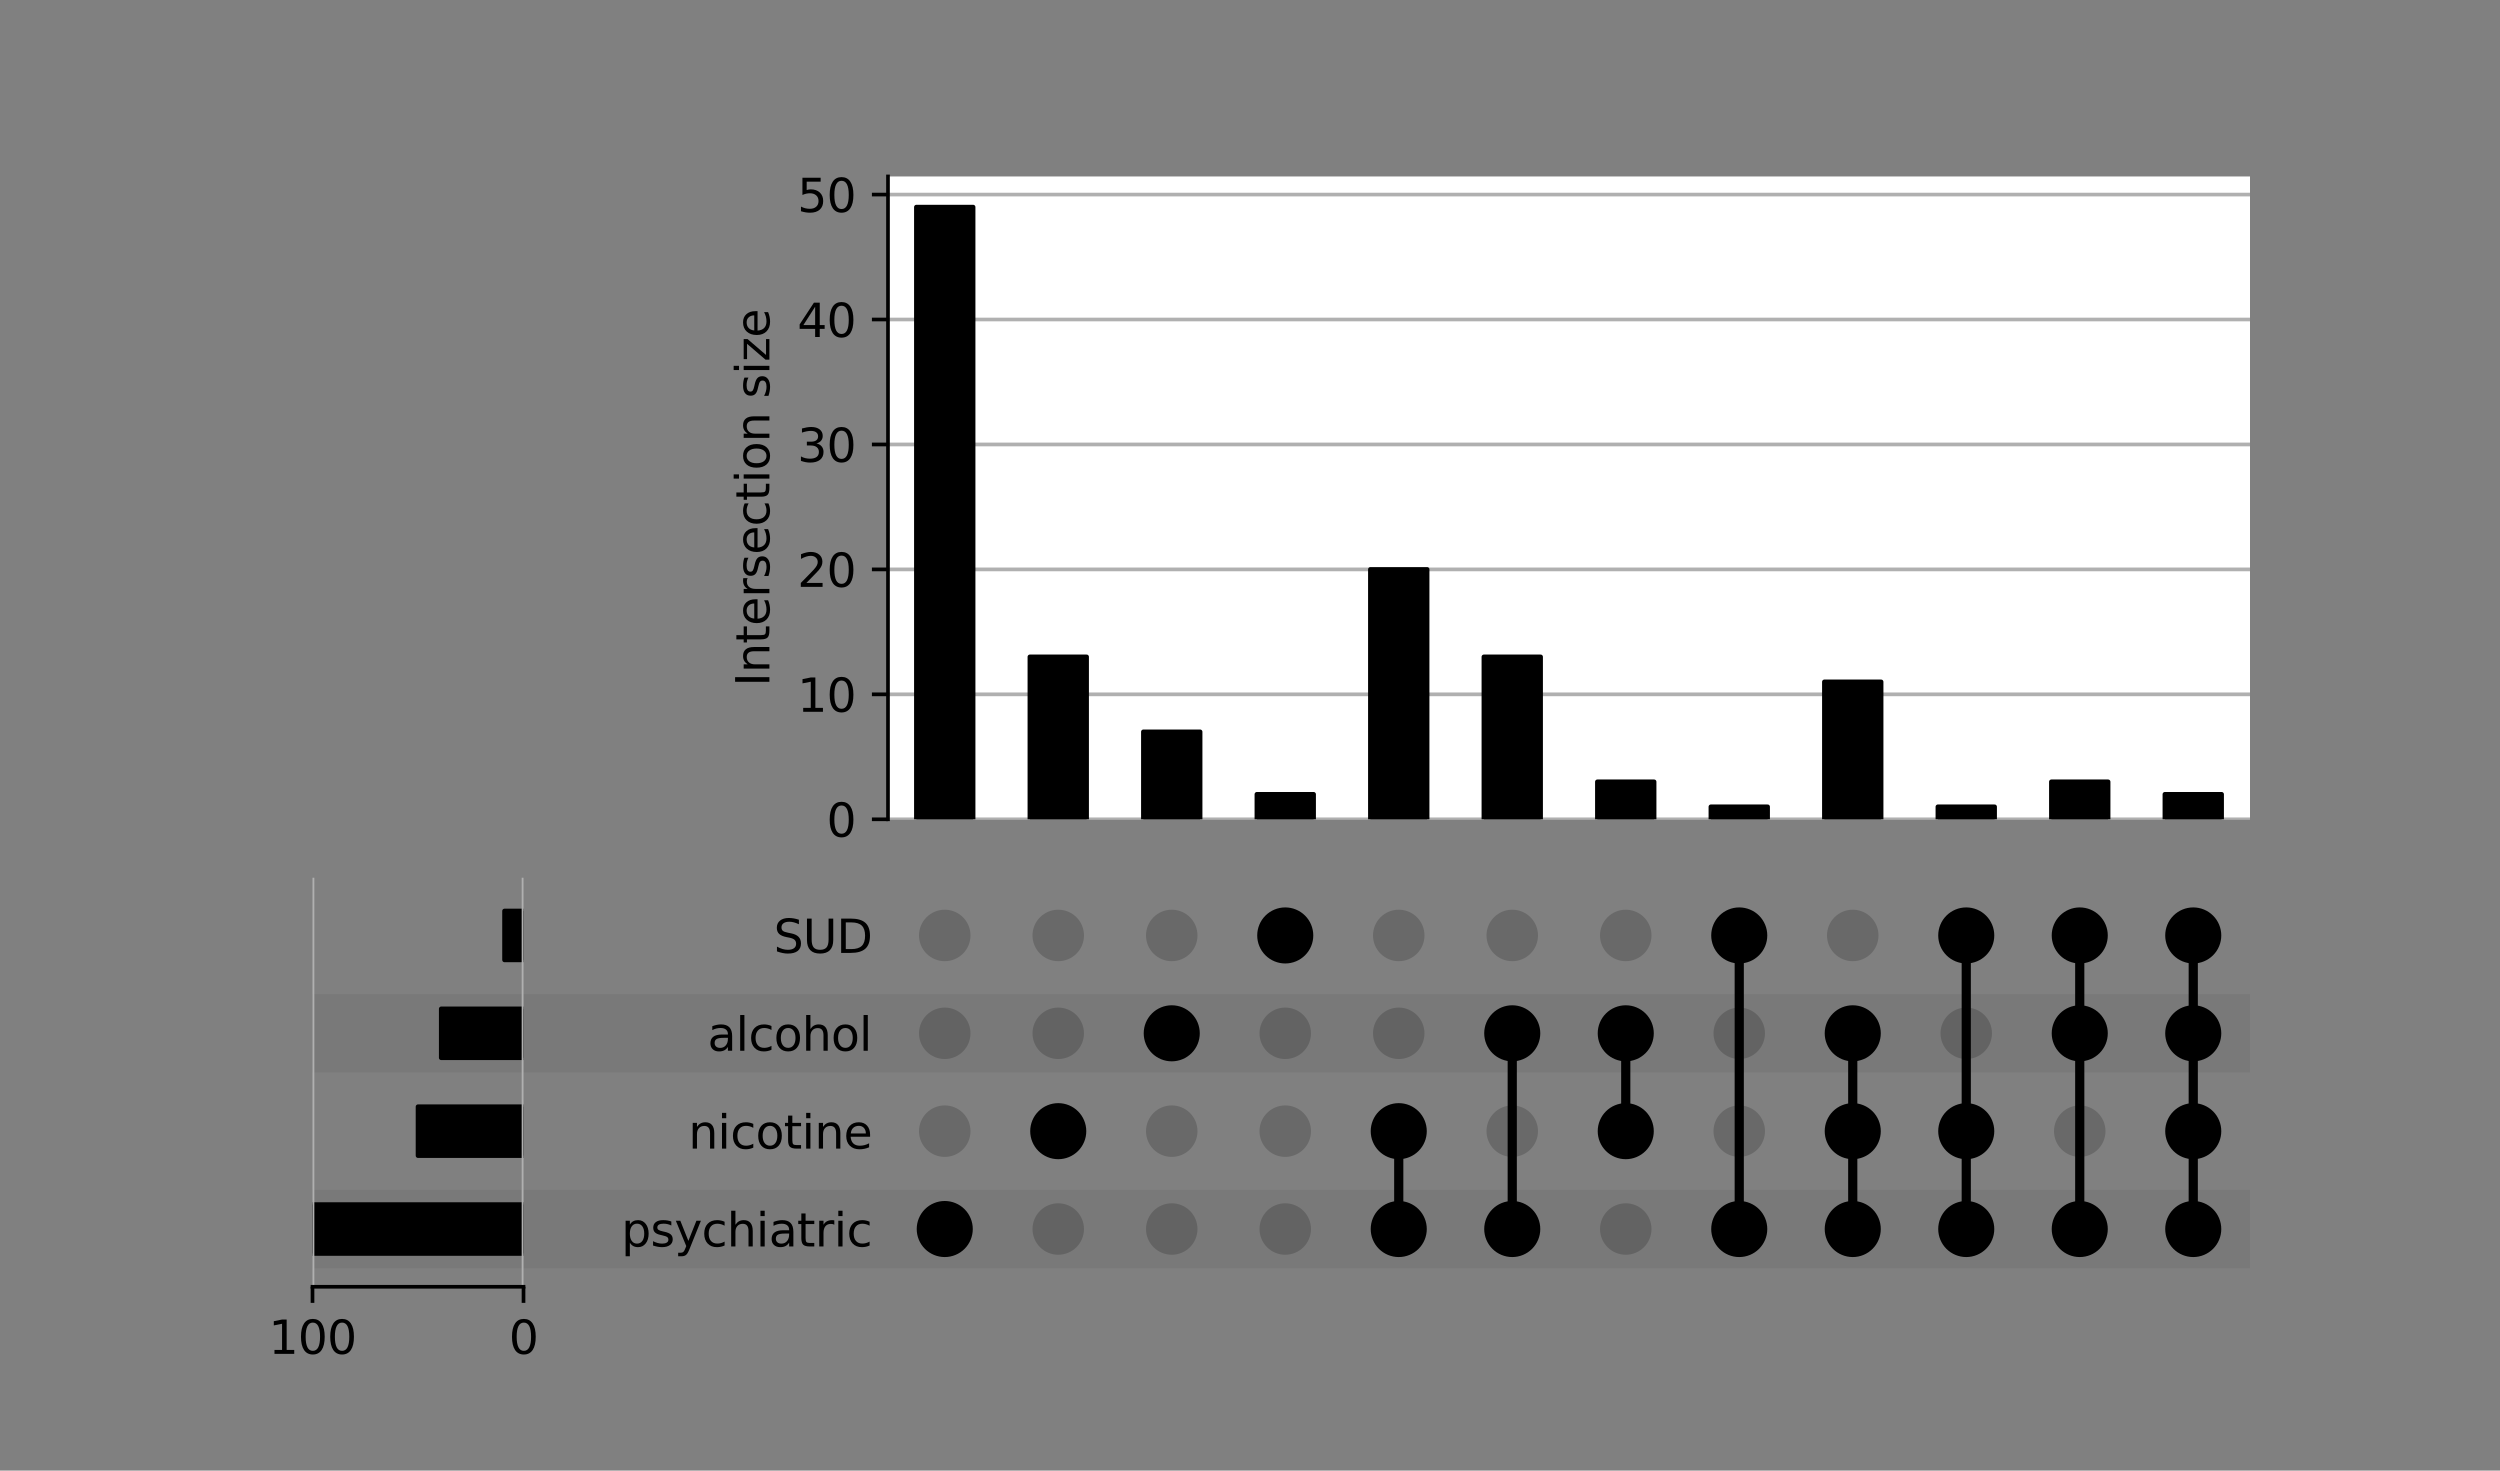 <?xml version="1.0" encoding="utf-8" standalone="no"?>
<!DOCTYPE svg PUBLIC "-//W3C//DTD SVG 1.1//EN"
  "http://www.w3.org/Graphics/SVG/1.1/DTD/svg11.dtd">
<svg xmlns:xlink="http://www.w3.org/1999/xlink" width="544pt" height="320pt" viewBox="0 0 544 320" xmlns="http://www.w3.org/2000/svg" version="1.1">
 <rect x="0" y="0" width="544" height="320" fill="#808080" stroke="none"/>
 <defs>
  <style type="text/css">*{stroke-linejoin: round; stroke-linecap: butt}</style>
 </defs>
 <g id="figure_1">
  <g id="patch_1">
   <path d="M 0 320 
L 544 320 
L 544 0 
L 0 0 
L 0 320 
z
" style="fill: none"/>
  </g>
  <g id="axes_1">
   <g id="patch_2">
    <path d="M 68 275.954 
L 489.6 275.954 
L 489.6 258.919 
L 68 258.919 
z
" clip-path="url(#p891d920e27)" style="fill-opacity: 0.051"/>
   </g>
   <g id="patch_3">
    <path d="M 68 254.66 
L 489.6 254.66 
L 489.6 237.624 
L 68 237.624 
L 68 254.66 
z
" clip-path="url(#p891d920e27)" style="fill: none"/>
   </g>
   <g id="patch_4">
    <path d="M 68 233.365 
L 489.6 233.365 
L 489.6 216.33 
L 68 216.33 
z
" clip-path="url(#p891d920e27)" style="fill-opacity: 0.051"/>
   </g>
   <g id="patch_5">
    <path d="M 68 212.071 
L 489.6 212.071 
L 489.6 195.035 
L 68 195.035 
L 68 212.071 
z
" clip-path="url(#p891d920e27)" style="fill: none"/>
   </g>
   <g id="matplotlib.axis_1"/>
   <g id="matplotlib.axis_2">
    <g id="ytick_1"/>
    <g id="ytick_2"/>
    <g id="ytick_3"/>
    <g id="ytick_4"/>
   </g>
  </g>
  <g id="axes_2">
   <g id="matplotlib.axis_3">
    <g id="ytick_5">
     <g id="line2d_1"/>
     <g id="text_1">
      <!-- psychiatric -->
      <g transform="translate(135.201 271.236) scale(0.1 -0.1)">
       <defs>
        <path id="DejaVuSans-70" d="M 1159 525 
L 1159 -1331 
L 581 -1331 
L 581 3500 
L 1159 3500 
L 1159 2969 
Q 1341 3281 1617 3432 
Q 1894 3584 2278 3584 
Q 2916 3584 3314 3078 
Q 3713 2572 3713 1747 
Q 3713 922 3314 415 
Q 2916 -91 2278 -91 
Q 1894 -91 1617 61 
Q 1341 213 1159 525 
z
M 3116 1747 
Q 3116 2381 2855 2742 
Q 2594 3103 2138 3103 
Q 1681 3103 1420 2742 
Q 1159 2381 1159 1747 
Q 1159 1113 1420 752 
Q 1681 391 2138 391 
Q 2594 391 2855 752 
Q 3116 1113 3116 1747 
z
" transform="scale(0.016)"/>
        <path id="DejaVuSans-73" d="M 2834 3397 
L 2834 2853 
Q 2591 2978 2328 3040 
Q 2066 3103 1784 3103 
Q 1356 3103 1142 2972 
Q 928 2841 928 2578 
Q 928 2378 1081 2264 
Q 1234 2150 1697 2047 
L 1894 2003 
Q 2506 1872 2764 1633 
Q 3022 1394 3022 966 
Q 3022 478 2636 193 
Q 2250 -91 1575 -91 
Q 1294 -91 989 -36 
Q 684 19 347 128 
L 347 722 
Q 666 556 975 473 
Q 1284 391 1588 391 
Q 1994 391 2212 530 
Q 2431 669 2431 922 
Q 2431 1156 2273 1281 
Q 2116 1406 1581 1522 
L 1381 1569 
Q 847 1681 609 1914 
Q 372 2147 372 2553 
Q 372 3047 722 3315 
Q 1072 3584 1716 3584 
Q 2034 3584 2315 3537 
Q 2597 3491 2834 3397 
z
" transform="scale(0.016)"/>
        <path id="DejaVuSans-79" d="M 2059 -325 
Q 1816 -950 1584 -1140 
Q 1353 -1331 966 -1331 
L 506 -1331 
L 506 -850 
L 844 -850 
Q 1081 -850 1212 -737 
Q 1344 -625 1503 -206 
L 1606 56 
L 191 3500 
L 800 3500 
L 1894 763 
L 2988 3500 
L 3597 3500 
L 2059 -325 
z
" transform="scale(0.016)"/>
        <path id="DejaVuSans-63" d="M 3122 3366 
L 3122 2828 
Q 2878 2963 2633 3030 
Q 2388 3097 2138 3097 
Q 1578 3097 1268 2742 
Q 959 2388 959 1747 
Q 959 1106 1268 751 
Q 1578 397 2138 397 
Q 2388 397 2633 464 
Q 2878 531 3122 666 
L 3122 134 
Q 2881 22 2623 -34 
Q 2366 -91 2075 -91 
Q 1284 -91 818 406 
Q 353 903 353 1747 
Q 353 2603 823 3093 
Q 1294 3584 2113 3584 
Q 2378 3584 2631 3529 
Q 2884 3475 3122 3366 
z
" transform="scale(0.016)"/>
        <path id="DejaVuSans-68" d="M 3513 2113 
L 3513 0 
L 2938 0 
L 2938 2094 
Q 2938 2591 2744 2837 
Q 2550 3084 2163 3084 
Q 1697 3084 1428 2787 
Q 1159 2491 1159 1978 
L 1159 0 
L 581 0 
L 581 4863 
L 1159 4863 
L 1159 2956 
Q 1366 3272 1645 3428 
Q 1925 3584 2291 3584 
Q 2894 3584 3203 3211 
Q 3513 2838 3513 2113 
z
" transform="scale(0.016)"/>
        <path id="DejaVuSans-69" d="M 603 3500 
L 1178 3500 
L 1178 0 
L 603 0 
L 603 3500 
z
M 603 4863 
L 1178 4863 
L 1178 4134 
L 603 4134 
L 603 4863 
z
" transform="scale(0.016)"/>
        <path id="DejaVuSans-61" d="M 2194 1759 
Q 1497 1759 1228 1600 
Q 959 1441 959 1056 
Q 959 750 1161 570 
Q 1363 391 1709 391 
Q 2188 391 2477 730 
Q 2766 1069 2766 1631 
L 2766 1759 
L 2194 1759 
z
M 3341 1997 
L 3341 0 
L 2766 0 
L 2766 531 
Q 2569 213 2275 61 
Q 1981 -91 1556 -91 
Q 1019 -91 701 211 
Q 384 513 384 1019 
Q 384 1609 779 1909 
Q 1175 2209 1959 2209 
L 2766 2209 
L 2766 2266 
Q 2766 2663 2505 2880 
Q 2244 3097 1772 3097 
Q 1472 3097 1187 3025 
Q 903 2953 641 2809 
L 641 3341 
Q 956 3463 1253 3523 
Q 1550 3584 1831 3584 
Q 2591 3584 2966 3190 
Q 3341 2797 3341 1997 
z
" transform="scale(0.016)"/>
        <path id="DejaVuSans-74" d="M 1172 4494 
L 1172 3500 
L 2356 3500 
L 2356 3053 
L 1172 3053 
L 1172 1153 
Q 1172 725 1289 603 
Q 1406 481 1766 481 
L 2356 481 
L 2356 0 
L 1766 0 
Q 1100 0 847 248 
Q 594 497 594 1153 
L 594 3053 
L 172 3053 
L 172 3500 
L 594 3500 
L 594 4494 
L 1172 4494 
z
" transform="scale(0.016)"/>
        <path id="DejaVuSans-72" d="M 2631 2963 
Q 2534 3019 2420 3045 
Q 2306 3072 2169 3072 
Q 1681 3072 1420 2755 
Q 1159 2438 1159 1844 
L 1159 0 
L 581 0 
L 581 3500 
L 1159 3500 
L 1159 2956 
Q 1341 3275 1631 3429 
Q 1922 3584 2338 3584 
Q 2397 3584 2469 3576 
Q 2541 3569 2628 3553 
L 2631 2963 
z
" transform="scale(0.016)"/>
       </defs>
       <use xlink:href="#DejaVuSans-70"/>
       <use xlink:href="#DejaVuSans-73" x="63.477"/>
       <use xlink:href="#DejaVuSans-79" x="115.576"/>
       <use xlink:href="#DejaVuSans-63" x="174.756"/>
       <use xlink:href="#DejaVuSans-68" x="229.736"/>
       <use xlink:href="#DejaVuSans-69" x="293.115"/>
       <use xlink:href="#DejaVuSans-61" x="320.898"/>
       <use xlink:href="#DejaVuSans-74" x="382.178"/>
       <use xlink:href="#DejaVuSans-72" x="421.387"/>
       <use xlink:href="#DejaVuSans-69" x="462.5"/>
       <use xlink:href="#DejaVuSans-63" x="490.283"/>
      </g>
     </g>
    </g>
    <g id="ytick_6">
     <g id="line2d_2"/>
     <g id="text_2">
      <!-- nicotine -->
      <g transform="translate(149.806 249.941) scale(0.1 -0.1)">
       <defs>
        <path id="DejaVuSans-6e" d="M 3513 2113 
L 3513 0 
L 2938 0 
L 2938 2094 
Q 2938 2591 2744 2837 
Q 2550 3084 2163 3084 
Q 1697 3084 1428 2787 
Q 1159 2491 1159 1978 
L 1159 0 
L 581 0 
L 581 3500 
L 1159 3500 
L 1159 2956 
Q 1366 3272 1645 3428 
Q 1925 3584 2291 3584 
Q 2894 3584 3203 3211 
Q 3513 2838 3513 2113 
z
" transform="scale(0.016)"/>
        <path id="DejaVuSans-6f" d="M 1959 3097 
Q 1497 3097 1228 2736 
Q 959 2375 959 1747 
Q 959 1119 1226 758 
Q 1494 397 1959 397 
Q 2419 397 2687 759 
Q 2956 1122 2956 1747 
Q 2956 2369 2687 2733 
Q 2419 3097 1959 3097 
z
M 1959 3584 
Q 2709 3584 3137 3096 
Q 3566 2609 3566 1747 
Q 3566 888 3137 398 
Q 2709 -91 1959 -91 
Q 1206 -91 779 398 
Q 353 888 353 1747 
Q 353 2609 779 3096 
Q 1206 3584 1959 3584 
z
" transform="scale(0.016)"/>
        <path id="DejaVuSans-65" d="M 3597 1894 
L 3597 1613 
L 953 1613 
Q 991 1019 1311 708 
Q 1631 397 2203 397 
Q 2534 397 2845 478 
Q 3156 559 3463 722 
L 3463 178 
Q 3153 47 2828 -22 
Q 2503 -91 2169 -91 
Q 1331 -91 842 396 
Q 353 884 353 1716 
Q 353 2575 817 3079 
Q 1281 3584 2069 3584 
Q 2775 3584 3186 3129 
Q 3597 2675 3597 1894 
z
M 3022 2063 
Q 3016 2534 2758 2815 
Q 2500 3097 2075 3097 
Q 1594 3097 1305 2825 
Q 1016 2553 972 2059 
L 3022 2063 
z
" transform="scale(0.016)"/>
       </defs>
       <use xlink:href="#DejaVuSans-6e"/>
       <use xlink:href="#DejaVuSans-69" x="63.379"/>
       <use xlink:href="#DejaVuSans-63" x="91.162"/>
       <use xlink:href="#DejaVuSans-6f" x="146.143"/>
       <use xlink:href="#DejaVuSans-74" x="207.324"/>
       <use xlink:href="#DejaVuSans-69" x="246.533"/>
       <use xlink:href="#DejaVuSans-6e" x="274.316"/>
       <use xlink:href="#DejaVuSans-65" x="337.695"/>
      </g>
     </g>
    </g>
    <g id="ytick_7">
     <g id="line2d_3"/>
     <g id="text_3">
      <!-- alcohol -->
      <g transform="translate(153.97 228.647) scale(0.1 -0.1)">
       <defs>
        <path id="DejaVuSans-6c" d="M 603 4863 
L 1178 4863 
L 1178 0 
L 603 0 
L 603 4863 
z
" transform="scale(0.016)"/>
       </defs>
       <use xlink:href="#DejaVuSans-61"/>
       <use xlink:href="#DejaVuSans-6c" x="61.279"/>
       <use xlink:href="#DejaVuSans-63" x="89.062"/>
       <use xlink:href="#DejaVuSans-6f" x="144.043"/>
       <use xlink:href="#DejaVuSans-68" x="205.225"/>
       <use xlink:href="#DejaVuSans-6f" x="268.604"/>
       <use xlink:href="#DejaVuSans-6c" x="329.785"/>
      </g>
     </g>
    </g>
    <g id="ytick_8">
     <g id="line2d_4"/>
     <g id="text_4">
      <!-- SUD -->
      <g transform="translate(168.361 207.352) scale(0.1 -0.1)">
       <defs>
        <path id="DejaVuSans-53" d="M 3425 4513 
L 3425 3897 
Q 3066 4069 2747 4153 
Q 2428 4238 2131 4238 
Q 1616 4238 1336 4038 
Q 1056 3838 1056 3469 
Q 1056 3159 1242 3001 
Q 1428 2844 1947 2747 
L 2328 2669 
Q 3034 2534 3370 2195 
Q 3706 1856 3706 1288 
Q 3706 609 3251 259 
Q 2797 -91 1919 -91 
Q 1588 -91 1214 -16 
Q 841 59 441 206 
L 441 856 
Q 825 641 1194 531 
Q 1563 422 1919 422 
Q 2459 422 2753 634 
Q 3047 847 3047 1241 
Q 3047 1584 2836 1778 
Q 2625 1972 2144 2069 
L 1759 2144 
Q 1053 2284 737 2584 
Q 422 2884 422 3419 
Q 422 4038 858 4394 
Q 1294 4750 2059 4750 
Q 2388 4750 2728 4690 
Q 3069 4631 3425 4513 
z
" transform="scale(0.016)"/>
        <path id="DejaVuSans-55" d="M 556 4666 
L 1191 4666 
L 1191 1831 
Q 1191 1081 1462 751 
Q 1734 422 2344 422 
Q 2950 422 3222 751 
Q 3494 1081 3494 1831 
L 3494 4666 
L 4128 4666 
L 4128 1753 
Q 4128 841 3676 375 
Q 3225 -91 2344 -91 
Q 1459 -91 1007 375 
Q 556 841 556 1753 
L 556 4666 
z
" transform="scale(0.016)"/>
        <path id="DejaVuSans-44" d="M 1259 4147 
L 1259 519 
L 2022 519 
Q 2988 519 3436 956 
Q 3884 1394 3884 2338 
Q 3884 3275 3436 3711 
Q 2988 4147 2022 4147 
L 1259 4147 
z
M 628 4666 
L 1925 4666 
Q 3281 4666 3915 4102 
Q 4550 3538 4550 2338 
Q 4550 1131 3912 565 
Q 3275 0 1925 0 
L 628 0 
L 628 4666 
z
" transform="scale(0.016)"/>
       </defs>
       <use xlink:href="#DejaVuSans-53"/>
       <use xlink:href="#DejaVuSans-55" x="63.477"/>
       <use xlink:href="#DejaVuSans-44" x="136.67"/>
      </g>
     </g>
    </g>
   </g>
   <g id="LineCollection_1">
    <path d="M 205.577 267.436 
L 205.577 267.436 
" clip-path="url(#p2ddc615fa0)" style="fill: none; stroke: #000000; stroke-width: 2"/>
    <path d="M 230.274 246.142 
L 230.274 246.142 
" clip-path="url(#p2ddc615fa0)" style="fill: none; stroke: #000000; stroke-width: 2"/>
    <path d="M 254.972 224.848 
L 254.972 224.848 
" clip-path="url(#p2ddc615fa0)" style="fill: none; stroke: #000000; stroke-width: 2"/>
    <path d="M 279.67 203.553 
L 279.67 203.553 
" clip-path="url(#p2ddc615fa0)" style="fill: none; stroke: #000000; stroke-width: 2"/>
    <path d="M 304.367 267.436 
L 304.367 246.142 
" clip-path="url(#p2ddc615fa0)" style="fill: none; stroke: #000000; stroke-width: 2"/>
    <path d="M 329.065 267.436 
L 329.065 224.848 
" clip-path="url(#p2ddc615fa0)" style="fill: none; stroke: #000000; stroke-width: 2"/>
    <path d="M 353.763 246.142 
L 353.763 224.848 
" clip-path="url(#p2ddc615fa0)" style="fill: none; stroke: #000000; stroke-width: 2"/>
    <path d="M 378.46 267.436 
L 378.46 203.553 
" clip-path="url(#p2ddc615fa0)" style="fill: none; stroke: #000000; stroke-width: 2"/>
    <path d="M 403.158 267.436 
L 403.158 224.848 
" clip-path="url(#p2ddc615fa0)" style="fill: none; stroke: #000000; stroke-width: 2"/>
    <path d="M 427.856 267.436 
L 427.856 203.553 
" clip-path="url(#p2ddc615fa0)" style="fill: none; stroke: #000000; stroke-width: 2"/>
    <path d="M 452.553 267.436 
L 452.553 203.553 
" clip-path="url(#p2ddc615fa0)" style="fill: none; stroke: #000000; stroke-width: 2"/>
    <path d="M 477.251 267.436 
L 477.251 203.553 
" clip-path="url(#p2ddc615fa0)" style="fill: none; stroke: #000000; stroke-width: 2"/>
   </g>
   <g id="PathCollection_1">
    <defs>
     <path id="C0_0_3b78689a28" d="M 0 5.6 
C 1.485 5.6 2.91 5.01 3.96 3.96 
C 5.01 2.91 5.6 1.485 5.6 -0 
C 5.6 -1.485 5.01 -2.91 3.96 -3.96 
C 2.91 -5.01 1.485 -5.6 0 -5.6 
C -1.485 -5.6 -2.91 -5.01 -3.96 -3.96 
C -5.01 -2.91 -5.6 -1.485 -5.6 0 
C -5.6 1.485 -5.01 2.91 -3.96 3.96 
C -2.91 5.01 -1.485 5.6 0 5.6 
z
"/>
    </defs>
    <g clip-path="url(#p2ddc615fa0)">
     <use xlink:href="#C0_0_3b78689a28" x="205.577" y="267.436" style="stroke: #000000"/>
    </g>
    <g clip-path="url(#p2ddc615fa0)">
     <use xlink:href="#C0_0_3b78689a28" x="205.577" y="246.142" style="fill-opacity: 0.18"/>
    </g>
    <g clip-path="url(#p2ddc615fa0)">
     <use xlink:href="#C0_0_3b78689a28" x="205.577" y="224.848" style="fill-opacity: 0.18"/>
    </g>
    <g clip-path="url(#p2ddc615fa0)">
     <use xlink:href="#C0_0_3b78689a28" x="205.577" y="203.553" style="fill-opacity: 0.18"/>
    </g>
    <g clip-path="url(#p2ddc615fa0)">
     <use xlink:href="#C0_0_3b78689a28" x="230.274" y="267.436" style="fill-opacity: 0.18"/>
    </g>
    <g clip-path="url(#p2ddc615fa0)">
     <use xlink:href="#C0_0_3b78689a28" x="230.274" y="246.142" style="stroke: #000000"/>
    </g>
    <g clip-path="url(#p2ddc615fa0)">
     <use xlink:href="#C0_0_3b78689a28" x="230.274" y="224.848" style="fill-opacity: 0.18"/>
    </g>
    <g clip-path="url(#p2ddc615fa0)">
     <use xlink:href="#C0_0_3b78689a28" x="230.274" y="203.553" style="fill-opacity: 0.18"/>
    </g>
    <g clip-path="url(#p2ddc615fa0)">
     <use xlink:href="#C0_0_3b78689a28" x="254.972" y="267.436" style="fill-opacity: 0.18"/>
    </g>
    <g clip-path="url(#p2ddc615fa0)">
     <use xlink:href="#C0_0_3b78689a28" x="254.972" y="246.142" style="fill-opacity: 0.18"/>
    </g>
    <g clip-path="url(#p2ddc615fa0)">
     <use xlink:href="#C0_0_3b78689a28" x="254.972" y="224.848" style="stroke: #000000"/>
    </g>
    <g clip-path="url(#p2ddc615fa0)">
     <use xlink:href="#C0_0_3b78689a28" x="254.972" y="203.553" style="fill-opacity: 0.18"/>
    </g>
    <g clip-path="url(#p2ddc615fa0)">
     <use xlink:href="#C0_0_3b78689a28" x="279.67" y="267.436" style="fill-opacity: 0.18"/>
    </g>
    <g clip-path="url(#p2ddc615fa0)">
     <use xlink:href="#C0_0_3b78689a28" x="279.67" y="246.142" style="fill-opacity: 0.18"/>
    </g>
    <g clip-path="url(#p2ddc615fa0)">
     <use xlink:href="#C0_0_3b78689a28" x="279.67" y="224.848" style="fill-opacity: 0.18"/>
    </g>
    <g clip-path="url(#p2ddc615fa0)">
     <use xlink:href="#C0_0_3b78689a28" x="279.67" y="203.553" style="stroke: #000000"/>
    </g>
    <g clip-path="url(#p2ddc615fa0)">
     <use xlink:href="#C0_0_3b78689a28" x="304.367" y="267.436" style="stroke: #000000"/>
    </g>
    <g clip-path="url(#p2ddc615fa0)">
     <use xlink:href="#C0_0_3b78689a28" x="304.367" y="246.142" style="stroke: #000000"/>
    </g>
    <g clip-path="url(#p2ddc615fa0)">
     <use xlink:href="#C0_0_3b78689a28" x="304.367" y="224.848" style="fill-opacity: 0.18"/>
    </g>
    <g clip-path="url(#p2ddc615fa0)">
     <use xlink:href="#C0_0_3b78689a28" x="304.367" y="203.553" style="fill-opacity: 0.18"/>
    </g>
    <g clip-path="url(#p2ddc615fa0)">
     <use xlink:href="#C0_0_3b78689a28" x="329.065" y="267.436" style="stroke: #000000"/>
    </g>
    <g clip-path="url(#p2ddc615fa0)">
     <use xlink:href="#C0_0_3b78689a28" x="329.065" y="246.142" style="fill-opacity: 0.18"/>
    </g>
    <g clip-path="url(#p2ddc615fa0)">
     <use xlink:href="#C0_0_3b78689a28" x="329.065" y="224.848" style="stroke: #000000"/>
    </g>
    <g clip-path="url(#p2ddc615fa0)">
     <use xlink:href="#C0_0_3b78689a28" x="329.065" y="203.553" style="fill-opacity: 0.18"/>
    </g>
    <g clip-path="url(#p2ddc615fa0)">
     <use xlink:href="#C0_0_3b78689a28" x="353.763" y="267.436" style="fill-opacity: 0.18"/>
    </g>
    <g clip-path="url(#p2ddc615fa0)">
     <use xlink:href="#C0_0_3b78689a28" x="353.763" y="246.142" style="stroke: #000000"/>
    </g>
    <g clip-path="url(#p2ddc615fa0)">
     <use xlink:href="#C0_0_3b78689a28" x="353.763" y="224.848" style="stroke: #000000"/>
    </g>
    <g clip-path="url(#p2ddc615fa0)">
     <use xlink:href="#C0_0_3b78689a28" x="353.763" y="203.553" style="fill-opacity: 0.18"/>
    </g>
    <g clip-path="url(#p2ddc615fa0)">
     <use xlink:href="#C0_0_3b78689a28" x="378.46" y="267.436" style="stroke: #000000"/>
    </g>
    <g clip-path="url(#p2ddc615fa0)">
     <use xlink:href="#C0_0_3b78689a28" x="378.46" y="246.142" style="fill-opacity: 0.18"/>
    </g>
    <g clip-path="url(#p2ddc615fa0)">
     <use xlink:href="#C0_0_3b78689a28" x="378.46" y="224.848" style="fill-opacity: 0.18"/>
    </g>
    <g clip-path="url(#p2ddc615fa0)">
     <use xlink:href="#C0_0_3b78689a28" x="378.46" y="203.553" style="stroke: #000000"/>
    </g>
    <g clip-path="url(#p2ddc615fa0)">
     <use xlink:href="#C0_0_3b78689a28" x="403.158" y="267.436" style="stroke: #000000"/>
    </g>
    <g clip-path="url(#p2ddc615fa0)">
     <use xlink:href="#C0_0_3b78689a28" x="403.158" y="246.142" style="stroke: #000000"/>
    </g>
    <g clip-path="url(#p2ddc615fa0)">
     <use xlink:href="#C0_0_3b78689a28" x="403.158" y="224.848" style="stroke: #000000"/>
    </g>
    <g clip-path="url(#p2ddc615fa0)">
     <use xlink:href="#C0_0_3b78689a28" x="403.158" y="203.553" style="fill-opacity: 0.18"/>
    </g>
    <g clip-path="url(#p2ddc615fa0)">
     <use xlink:href="#C0_0_3b78689a28" x="427.856" y="267.436" style="stroke: #000000"/>
    </g>
    <g clip-path="url(#p2ddc615fa0)">
     <use xlink:href="#C0_0_3b78689a28" x="427.856" y="246.142" style="stroke: #000000"/>
    </g>
    <g clip-path="url(#p2ddc615fa0)">
     <use xlink:href="#C0_0_3b78689a28" x="427.856" y="224.848" style="fill-opacity: 0.18"/>
    </g>
    <g clip-path="url(#p2ddc615fa0)">
     <use xlink:href="#C0_0_3b78689a28" x="427.856" y="203.553" style="stroke: #000000"/>
    </g>
    <g clip-path="url(#p2ddc615fa0)">
     <use xlink:href="#C0_0_3b78689a28" x="452.553" y="267.436" style="stroke: #000000"/>
    </g>
    <g clip-path="url(#p2ddc615fa0)">
     <use xlink:href="#C0_0_3b78689a28" x="452.553" y="246.142" style="fill-opacity: 0.18"/>
    </g>
    <g clip-path="url(#p2ddc615fa0)">
     <use xlink:href="#C0_0_3b78689a28" x="452.553" y="224.848" style="stroke: #000000"/>
    </g>
    <g clip-path="url(#p2ddc615fa0)">
     <use xlink:href="#C0_0_3b78689a28" x="452.553" y="203.553" style="stroke: #000000"/>
    </g>
    <g clip-path="url(#p2ddc615fa0)">
     <use xlink:href="#C0_0_3b78689a28" x="477.251" y="267.436" style="stroke: #000000"/>
    </g>
    <g clip-path="url(#p2ddc615fa0)">
     <use xlink:href="#C0_0_3b78689a28" x="477.251" y="246.142" style="stroke: #000000"/>
    </g>
    <g clip-path="url(#p2ddc615fa0)">
     <use xlink:href="#C0_0_3b78689a28" x="477.251" y="224.848" style="stroke: #000000"/>
    </g>
    <g clip-path="url(#p2ddc615fa0)">
     <use xlink:href="#C0_0_3b78689a28" x="477.251" y="203.553" style="stroke: #000000"/>
    </g>
   </g>
  </g>
  <g id="axes_3">
   <g id="patch_6">
    <path d="M 113.917 272.76 
L 68 272.76 
L 68 262.113 
L 113.917 262.113 
z
" clip-path="url(#p2c797c3aed)" style="stroke: #000000; stroke-linejoin: miter"/>
   </g>
   <g id="patch_7">
    <path d="M 113.917 251.466 
L 90.958 251.466 
L 90.958 240.818 
L 113.917 240.818 
z
" clip-path="url(#p2c797c3aed)" style="stroke: #000000; stroke-linejoin: miter"/>
   </g>
   <g id="patch_8">
    <path d="M 113.917 230.171 
L 96.009 230.171 
L 96.009 219.524 
L 113.917 219.524 
z
" clip-path="url(#p2c797c3aed)" style="stroke: #000000; stroke-linejoin: miter"/>
   </g>
   <g id="patch_9">
    <path d="M 113.917 208.877 
L 109.784 208.877 
L 109.784 198.23 
L 113.917 198.23 
z
" clip-path="url(#p2c797c3aed)" style="stroke: #000000; stroke-linejoin: miter"/>
   </g>
   <g id="matplotlib.axis_4">
    <g id="xtick_1">
     <g id="line2d_5">
      <path d="M 113.917 280 
L 113.917 190.989 
" clip-path="url(#p2c797c3aed)" style="fill: none; stroke: #b0b0b0; stroke-width: 0.8; stroke-linecap: square"/>
     </g>
     <g id="line2d_6">
      <defs>
       <path id="m2930e03088" d="M 0 0 
L 0 3.5 
" style="stroke: #000000; stroke-width: 0.8"/>
      </defs>
      <g>
       <use xlink:href="#m2930e03088" x="113.917" y="280" style="stroke: #000000; stroke-width: 0.8"/>
      </g>
     </g>
     <g id="text_5">
      <!-- 0 -->
      <g transform="translate(110.736 294.598) scale(0.1 -0.1)">
       <defs>
        <path id="DejaVuSans-30" d="M 2034 4250 
Q 1547 4250 1301 3770 
Q 1056 3291 1056 2328 
Q 1056 1369 1301 889 
Q 1547 409 2034 409 
Q 2525 409 2770 889 
Q 3016 1369 3016 2328 
Q 3016 3291 2770 3770 
Q 2525 4250 2034 4250 
z
M 2034 4750 
Q 2819 4750 3233 4129 
Q 3647 3509 3647 2328 
Q 3647 1150 3233 529 
Q 2819 -91 2034 -91 
Q 1250 -91 836 529 
Q 422 1150 422 2328 
Q 422 3509 836 4129 
Q 1250 4750 2034 4750 
z
" transform="scale(0.016)"/>
       </defs>
       <use xlink:href="#DejaVuSans-30"/>
      </g>
     </g>
    </g>
    <g id="xtick_2">
     <g id="line2d_7">
      <path d="M 68 280 
L 68 190.989 
" clip-path="url(#p2c797c3aed)" style="fill: none; stroke: #b0b0b0; stroke-width: 0.8; stroke-linecap: square"/>
     </g>
     <g id="line2d_8">
      <g>
       <use xlink:href="#m2930e03088" x="68" y="280" style="stroke: #000000; stroke-width: 0.8"/>
      </g>
     </g>
     <g id="text_6">
      <!-- 100 -->
      <g transform="translate(58.456 294.598) scale(0.1 -0.1)">
       <defs>
        <path id="DejaVuSans-31" d="M 794 531 
L 1825 531 
L 1825 4091 
L 703 3866 
L 703 4441 
L 1819 4666 
L 2450 4666 
L 2450 531 
L 3481 531 
L 3481 0 
L 794 0 
L 794 531 
z
" transform="scale(0.016)"/>
       </defs>
       <use xlink:href="#DejaVuSans-31"/>
       <use xlink:href="#DejaVuSans-30" x="63.623"/>
       <use xlink:href="#DejaVuSans-30" x="127.246"/>
      </g>
     </g>
    </g>
   </g>
   <g id="patch_10">
    <path d="M 68 280 
L 113.917 280 
" style="fill: none; stroke: #000000; stroke-width: 0.8; stroke-linejoin: miter; stroke-linecap: square"/>
   </g>
  </g>
  <g id="axes_4">
   <g id="patch_11">
    <path d="M 193.228 178.274 
L 489.6 178.274 
L 489.6 38.4 
L 193.228 38.4 
z
" style="fill: #ffffff"/>
   </g>
   <g id="matplotlib.axis_5">
    <g id="ytick_9">
     <g id="line2d_9">
      <path d="M 193.228 178.274 
L 489.6 178.274 
" clip-path="url(#p144b6e5ef0)" style="fill: none; stroke: #b0b0b0; stroke-width: 0.8; stroke-linecap: square"/>
     </g>
     <g id="line2d_10">
      <defs>
       <path id="mfea2eb5471" d="M 0 0 
L -3.5 0 
" style="stroke: #000000; stroke-width: 0.8"/>
      </defs>
      <g>
       <use xlink:href="#mfea2eb5471" x="193.228" y="178.274" style="stroke: #000000; stroke-width: 0.8"/>
      </g>
     </g>
     <g id="text_7">
      <!-- 0 -->
      <g transform="translate(179.865 182.073) scale(0.1 -0.1)">
       <use xlink:href="#DejaVuSans-30"/>
      </g>
     </g>
    </g>
    <g id="ytick_10">
     <g id="line2d_11">
      <path d="M 193.228 151.087 
L 489.6 151.087 
" clip-path="url(#p144b6e5ef0)" style="fill: none; stroke: #b0b0b0; stroke-width: 0.8; stroke-linecap: square"/>
     </g>
     <g id="line2d_12">
      <g>
       <use xlink:href="#mfea2eb5471" x="193.228" y="151.087" style="stroke: #000000; stroke-width: 0.8"/>
      </g>
     </g>
     <g id="text_8">
      <!-- 10 -->
      <g transform="translate(173.503 154.887) scale(0.1 -0.1)">
       <use xlink:href="#DejaVuSans-31"/>
       <use xlink:href="#DejaVuSans-30" x="63.623"/>
      </g>
     </g>
    </g>
    <g id="ytick_11">
     <g id="line2d_13">
      <path d="M 193.228 123.901 
L 489.6 123.901 
" clip-path="url(#p144b6e5ef0)" style="fill: none; stroke: #b0b0b0; stroke-width: 0.8; stroke-linecap: square"/>
     </g>
     <g id="line2d_14">
      <g>
       <use xlink:href="#mfea2eb5471" x="193.228" y="123.901" style="stroke: #000000; stroke-width: 0.8"/>
      </g>
     </g>
     <g id="text_9">
      <!-- 20 -->
      <g transform="translate(173.503 127.7) scale(0.1 -0.1)">
       <defs>
        <path id="DejaVuSans-32" d="M 1228 531 
L 3431 531 
L 3431 0 
L 469 0 
L 469 531 
Q 828 903 1448 1529 
Q 2069 2156 2228 2338 
Q 2531 2678 2651 2914 
Q 2772 3150 2772 3378 
Q 2772 3750 2511 3984 
Q 2250 4219 1831 4219 
Q 1534 4219 1204 4116 
Q 875 4013 500 3803 
L 500 4441 
Q 881 4594 1212 4672 
Q 1544 4750 1819 4750 
Q 2544 4750 2975 4387 
Q 3406 4025 3406 3419 
Q 3406 3131 3298 2873 
Q 3191 2616 2906 2266 
Q 2828 2175 2409 1742 
Q 1991 1309 1228 531 
z
" transform="scale(0.016)"/>
       </defs>
       <use xlink:href="#DejaVuSans-32"/>
       <use xlink:href="#DejaVuSans-30" x="63.623"/>
      </g>
     </g>
    </g>
    <g id="ytick_12">
     <g id="line2d_15">
      <path d="M 193.228 96.715 
L 489.6 96.715 
" clip-path="url(#p144b6e5ef0)" style="fill: none; stroke: #b0b0b0; stroke-width: 0.8; stroke-linecap: square"/>
     </g>
     <g id="line2d_16">
      <g>
       <use xlink:href="#mfea2eb5471" x="193.228" y="96.715" style="stroke: #000000; stroke-width: 0.8"/>
      </g>
     </g>
     <g id="text_10">
      <!-- 30 -->
      <g transform="translate(173.503 100.514) scale(0.1 -0.1)">
       <defs>
        <path id="DejaVuSans-33" d="M 2597 2516 
Q 3050 2419 3304 2112 
Q 3559 1806 3559 1356 
Q 3559 666 3084 287 
Q 2609 -91 1734 -91 
Q 1441 -91 1130 -33 
Q 819 25 488 141 
L 488 750 
Q 750 597 1062 519 
Q 1375 441 1716 441 
Q 2309 441 2620 675 
Q 2931 909 2931 1356 
Q 2931 1769 2642 2001 
Q 2353 2234 1838 2234 
L 1294 2234 
L 1294 2753 
L 1863 2753 
Q 2328 2753 2575 2939 
Q 2822 3125 2822 3475 
Q 2822 3834 2567 4026 
Q 2313 4219 1838 4219 
Q 1578 4219 1281 4162 
Q 984 4106 628 3988 
L 628 4550 
Q 988 4650 1302 4700 
Q 1616 4750 1894 4750 
Q 2613 4750 3031 4423 
Q 3450 4097 3450 3541 
Q 3450 3153 3228 2886 
Q 3006 2619 2597 2516 
z
" transform="scale(0.016)"/>
       </defs>
       <use xlink:href="#DejaVuSans-33"/>
       <use xlink:href="#DejaVuSans-30" x="63.623"/>
      </g>
     </g>
    </g>
    <g id="ytick_13">
     <g id="line2d_17">
      <path d="M 193.228 69.528 
L 489.6 69.528 
" clip-path="url(#p144b6e5ef0)" style="fill: none; stroke: #b0b0b0; stroke-width: 0.8; stroke-linecap: square"/>
     </g>
     <g id="line2d_18">
      <g>
       <use xlink:href="#mfea2eb5471" x="193.228" y="69.528" style="stroke: #000000; stroke-width: 0.8"/>
      </g>
     </g>
     <g id="text_11">
      <!-- 40 -->
      <g transform="translate(173.503 73.328) scale(0.1 -0.1)">
       <defs>
        <path id="DejaVuSans-34" d="M 2419 4116 
L 825 1625 
L 2419 1625 
L 2419 4116 
z
M 2253 4666 
L 3047 4666 
L 3047 1625 
L 3713 1625 
L 3713 1100 
L 3047 1100 
L 3047 0 
L 2419 0 
L 2419 1100 
L 313 1100 
L 313 1709 
L 2253 4666 
z
" transform="scale(0.016)"/>
       </defs>
       <use xlink:href="#DejaVuSans-34"/>
       <use xlink:href="#DejaVuSans-30" x="63.623"/>
      </g>
     </g>
    </g>
    <g id="ytick_14">
     <g id="line2d_19">
      <path d="M 193.228 42.342 
L 489.6 42.342 
" clip-path="url(#p144b6e5ef0)" style="fill: none; stroke: #b0b0b0; stroke-width: 0.8; stroke-linecap: square"/>
     </g>
     <g id="line2d_20">
      <g>
       <use xlink:href="#mfea2eb5471" x="193.228" y="42.342" style="stroke: #000000; stroke-width: 0.8"/>
      </g>
     </g>
     <g id="text_12">
      <!-- 50 -->
      <g transform="translate(173.503 46.141) scale(0.1 -0.1)">
       <defs>
        <path id="DejaVuSans-35" d="M 691 4666 
L 3169 4666 
L 3169 4134 
L 1269 4134 
L 1269 2991 
Q 1406 3038 1543 3061 
Q 1681 3084 1819 3084 
Q 2600 3084 3056 2656 
Q 3513 2228 3513 1497 
Q 3513 744 3044 326 
Q 2575 -91 1722 -91 
Q 1428 -91 1123 -41 
Q 819 9 494 109 
L 494 744 
Q 775 591 1075 516 
Q 1375 441 1709 441 
Q 2250 441 2565 725 
Q 2881 1009 2881 1497 
Q 2881 1984 2565 2268 
Q 2250 2553 1709 2553 
Q 1456 2553 1204 2497 
Q 953 2441 691 2322 
L 691 4666 
z
" transform="scale(0.016)"/>
       </defs>
       <use xlink:href="#DejaVuSans-35"/>
       <use xlink:href="#DejaVuSans-30" x="63.623"/>
      </g>
     </g>
    </g>
    <g id="text_13">
     <!-- Intersection size -->
     <g transform="translate(167.423 149.364) rotate(-90) scale(0.1 -0.1)">
      <defs>
       <path id="DejaVuSans-49" d="M 628 4666 
L 1259 4666 
L 1259 0 
L 628 0 
L 628 4666 
z
" transform="scale(0.016)"/>
       <path id="DejaVuSans-20" transform="scale(0.016)"/>
       <path id="DejaVuSans-7a" d="M 353 3500 
L 3084 3500 
L 3084 2975 
L 922 459 
L 3084 459 
L 3084 0 
L 275 0 
L 275 525 
L 2438 3041 
L 353 3041 
L 353 3500 
z
" transform="scale(0.016)"/>
      </defs>
      <use xlink:href="#DejaVuSans-49"/>
      <use xlink:href="#DejaVuSans-6e" x="29.492"/>
      <use xlink:href="#DejaVuSans-74" x="92.871"/>
      <use xlink:href="#DejaVuSans-65" x="132.08"/>
      <use xlink:href="#DejaVuSans-72" x="193.604"/>
      <use xlink:href="#DejaVuSans-73" x="234.717"/>
      <use xlink:href="#DejaVuSans-65" x="286.816"/>
      <use xlink:href="#DejaVuSans-63" x="348.34"/>
      <use xlink:href="#DejaVuSans-74" x="403.32"/>
      <use xlink:href="#DejaVuSans-69" x="442.529"/>
      <use xlink:href="#DejaVuSans-6f" x="470.312"/>
      <use xlink:href="#DejaVuSans-6e" x="531.494"/>
      <use xlink:href="#DejaVuSans-20" x="594.873"/>
      <use xlink:href="#DejaVuSans-73" x="626.66"/>
      <use xlink:href="#DejaVuSans-69" x="678.76"/>
      <use xlink:href="#DejaVuSans-7a" x="706.543"/>
      <use xlink:href="#DejaVuSans-65" x="759.033"/>
     </g>
    </g>
   </g>
   <g id="patch_12">
    <path d="M 193.228 178.274 
L 193.228 38.4 
" style="fill: none; stroke: #000000; stroke-width: 0.8; stroke-linejoin: miter; stroke-linecap: square"/>
   </g>
   <g id="patch_13">
    <path d="M 199.402 178.274 
L 211.751 178.274 
L 211.751 45.061 
L 199.402 45.061 
z
" clip-path="url(#p144b6e5ef0)" style="stroke: #000000; stroke-linejoin: miter"/>
   </g>
   <g id="patch_14">
    <path d="M 224.1 178.274 
L 236.449 178.274 
L 236.449 142.931 
L 224.1 142.931 
z
" clip-path="url(#p144b6e5ef0)" style="stroke: #000000; stroke-linejoin: miter"/>
   </g>
   <g id="patch_15">
    <path d="M 248.798 178.274 
L 261.146 178.274 
L 261.146 159.243 
L 248.798 159.243 
z
" clip-path="url(#p144b6e5ef0)" style="stroke: #000000; stroke-linejoin: miter"/>
   </g>
   <g id="patch_16">
    <path d="M 273.495 178.274 
L 285.844 178.274 
L 285.844 172.836 
L 273.495 172.836 
z
" clip-path="url(#p144b6e5ef0)" style="stroke: #000000; stroke-linejoin: miter"/>
   </g>
   <g id="patch_17">
    <path d="M 298.193 178.274 
L 310.542 178.274 
L 310.542 123.901 
L 298.193 123.901 
z
" clip-path="url(#p144b6e5ef0)" style="stroke: #000000; stroke-linejoin: miter"/>
   </g>
   <g id="patch_18">
    <path d="M 322.891 178.274 
L 335.239 178.274 
L 335.239 142.931 
L 322.891 142.931 
z
" clip-path="url(#p144b6e5ef0)" style="stroke: #000000; stroke-linejoin: miter"/>
   </g>
   <g id="patch_19">
    <path d="M 347.588 178.274 
L 359.937 178.274 
L 359.937 170.118 
L 347.588 170.118 
z
" clip-path="url(#p144b6e5ef0)" style="stroke: #000000; stroke-linejoin: miter"/>
   </g>
   <g id="patch_20">
    <path d="M 372.286 178.274 
L 384.635 178.274 
L 384.635 175.555 
L 372.286 175.555 
z
" clip-path="url(#p144b6e5ef0)" style="stroke: #000000; stroke-linejoin: miter"/>
   </g>
   <g id="patch_21">
    <path d="M 396.984 178.274 
L 409.333 178.274 
L 409.333 148.369 
L 396.984 148.369 
z
" clip-path="url(#p144b6e5ef0)" style="stroke: #000000; stroke-linejoin: miter"/>
   </g>
   <g id="patch_22">
    <path d="M 421.681 178.274 
L 434.03 178.274 
L 434.03 175.555 
L 421.681 175.555 
z
" clip-path="url(#p144b6e5ef0)" style="stroke: #000000; stroke-linejoin: miter"/>
   </g>
   <g id="patch_23">
    <path d="M 446.379 178.274 
L 458.728 178.274 
L 458.728 170.118 
L 446.379 170.118 
z
" clip-path="url(#p144b6e5ef0)" style="stroke: #000000; stroke-linejoin: miter"/>
   </g>
   <g id="patch_24">
    <path d="M 471.077 178.274 
L 483.426 178.274 
L 483.426 172.836 
L 471.077 172.836 
z
" clip-path="url(#p144b6e5ef0)" style="stroke: #000000; stroke-linejoin: miter"/>
   </g>
  </g>
 </g>
 <defs>
  <clipPath id="p891d920e27">
   <rect x="68" y="190.989" width="421.6" height="89.011"/>
  </clipPath>
  <clipPath id="p2ddc615fa0">
   <rect x="193.228" y="190.989" width="296.372" height="89.011"/>
  </clipPath>
  <clipPath id="p2c797c3aed">
   <rect x="68" y="190.989" width="45.917" height="89.011"/>
  </clipPath>
  <clipPath id="p144b6e5ef0">
   <rect x="193.228" y="38.4" width="296.372" height="139.874"/>
  </clipPath>
 </defs>
</svg>
